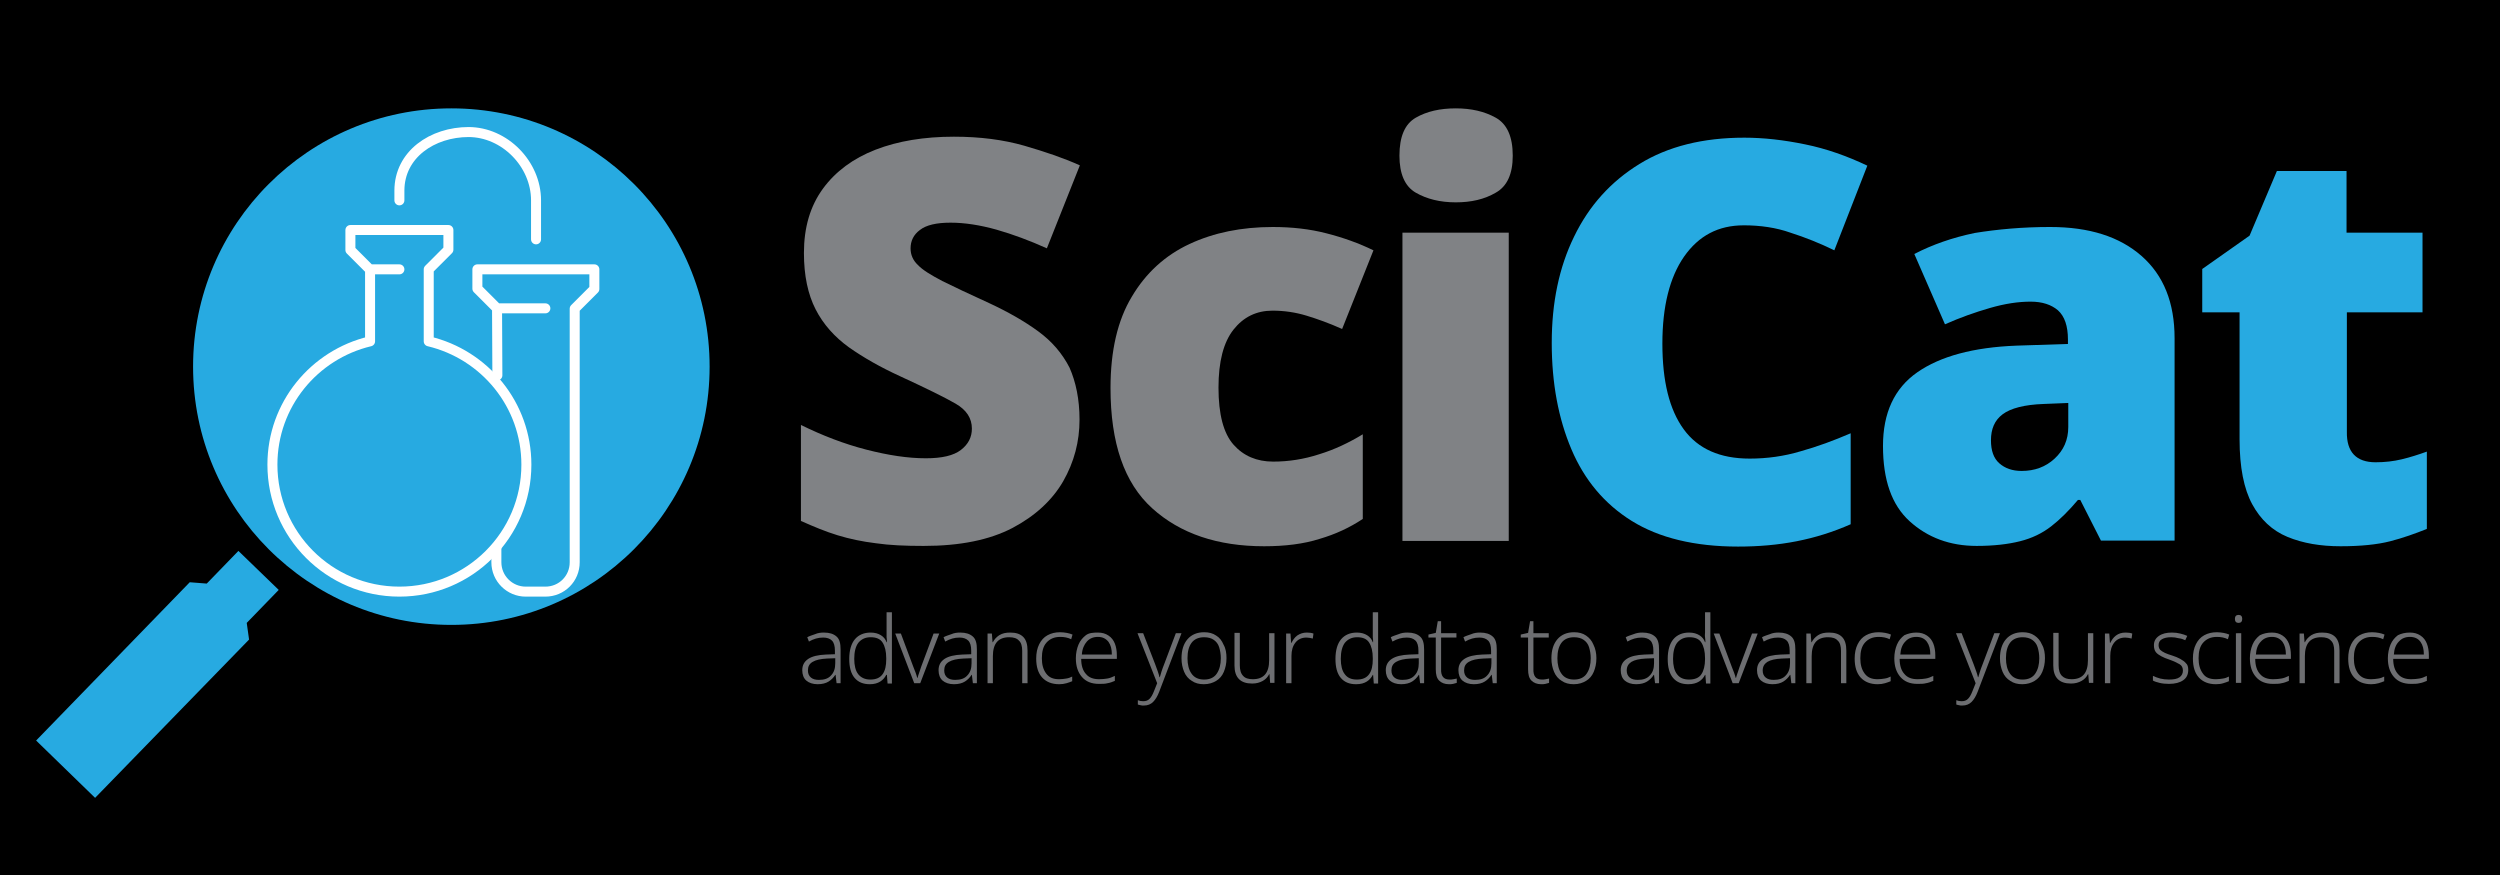 <?xml version="1.0" encoding="UTF-8" standalone="no"?>
<!-- Generator: Adobe Illustrator 24.3.0, SVG Export Plug-In . SVG Version: 6.00 Build 0)  -->

<svg
   version="1.1"
   x="0px"
   y="0px"
   viewBox="0 0 2000 700"
   xml:space="preserve"
   id="svg116"
   sodipodi:docname="SciCat_logo_full_on_black.svg"
   width="2000"
   height="700"
   inkscape:version="1.1.2 (0a00cf5339, 2022-02-04)"
   inkscape:export-filename="/home/nitrosx/repos/scicat-branding/logo/png/SciCat_logo_full_on_black.png"
   inkscape:export-xdpi="96"
   inkscape:export-ydpi="96"
   xmlns:inkscape="http://www.inkscape.org/namespaces/inkscape"
   xmlns:sodipodi="http://sodipodi.sourceforge.net/DTD/sodipodi-0.dtd"
   xmlns:xlink="http://www.w3.org/1999/xlink"
   xmlns="http://www.w3.org/2000/svg"
   xmlns:svg="http://www.w3.org/2000/svg"><defs
   id="defs120">
	
	
	

		<defs
   id="defs98">
			<circle
   id="SVGID_1_"
   cx="153.5"
   cy="124.2"
   r="77.5" />
		</defs>
		
		<clipPath
   id="SVGID_2_">
			<use
   xlink:href="#SVGID_1_"
   style="overflow:visible"
   id="use102"
   x="0"
   y="0"
   width="100%"
   height="100%" />
		</clipPath>
		
	
			
			
			
		
		
		
	</defs><sodipodi:namedview
   id="namedview118"
   pagecolor="#ffffff"
   bordercolor="#666666"
   borderopacity="1.0"
   inkscape:pageshadow="2"
   inkscape:pageopacity="0.0"
   inkscape:pagecheckerboard="0"
   showgrid="false"
   inkscape:zoom="0.76"
   inkscape:cx="1011.8421"
   inkscape:cy="142.10526"
   inkscape:window-width="2560"
   inkscape:window-height="1408"
   inkscape:window-x="0"
   inkscape:window-y="0"
   inkscape:window-maximized="1"
   inkscape:current-layer="svg116" />
<style
   type="text/css"
   id="style2">
	.st0{fill:#27AAE1;}
	.st1{fill:#808285;}
	.st2{fill:#6D6E71;}
	.st3{clip-path:url(#SVGID_2_);}
	.st4{fill:#27AAE1;stroke:#FFFFFF;stroke-width:4.252;stroke-linecap:round;stroke-linejoin:round;stroke-miterlimit:10;}
	.st5{fill:#27AAE1;stroke:#FFFFFF;stroke-width:4.252;stroke-linecap:round;stroke-miterlimit:10;}
</style>

<rect
   style="fill:#000000;stroke-width:7.559;stroke-linecap:round"
   id="rect1333"
   width="2000"
   height="700"
   x="0"
   y="0" /><polygon
   class="st0"
   points="89.6,179.5 80.1,189.3 75,188.9 28.9,236.4 46.6,253.6 92.8,206.1 92.1,201.1 101.7,191.2 "
   id="polygon7"
   transform="matrix(2.666,0,0,2.666,-48.153,-37.812)"
   style="stroke-width:0.375" /><g
   id="g21"
   transform="matrix(2.666,0,0,2.666,-48.153,-37.812)"
   style="stroke-width:0.375">
			<path
   class="st1"
   d="m 342,140.1 c 0,6.6 -1.6,12.7 -4.9,18.5 -3.3,5.7 -8.4,10.4 -15.2,14 -6.9,3.6 -15.7,5.4 -26.7,5.4 -5.5,0 -10.2,-0.2 -14.3,-0.8 -4.1,-0.5 -7.9,-1.3 -11.5,-2.4 -3.6,-1.1 -7.2,-2.6 -11,-4.3 v -28.8 c 6.5,3.2 13,5.7 19.6,7.4 6.6,1.7 12.5,2.6 17.9,2.6 4.8,0 8.3,-0.8 10.5,-2.5 2.2,-1.7 3.3,-3.8 3.3,-6.4 0,-3.1 -1.6,-5.6 -4.9,-7.5 -3.3,-1.9 -8.8,-4.6 -16.6,-8.2 -5.9,-2.7 -11,-5.6 -15.4,-8.7 -4.3,-3.1 -7.7,-6.9 -10,-11.4 -2.3,-4.5 -3.5,-10.1 -3.5,-16.9 0,-7.7 1.9,-14.1 5.7,-19.3 3.8,-5.2 9.1,-9.1 15.8,-11.7 6.7,-2.6 14.6,-3.9 23.5,-3.9 7.8,0 14.8,0.9 21.1,2.7 6.2,1.8 11.8,3.7 16.7,5.9 l -9.9,24.9 c -5.1,-2.3 -10.2,-4.2 -15.1,-5.6 -5,-1.4 -9.6,-2.1 -13.8,-2.1 -4.2,0 -7.3,0.7 -9.2,2.2 -1.9,1.4 -2.8,3.3 -2.8,5.5 0,1.9 0.7,3.6 2.2,5 1.4,1.5 3.9,3 7.3,4.8 3.4,1.7 8.1,3.9 14,6.6 5.8,2.7 10.7,5.5 14.8,8.5 4.1,3 7.2,6.6 9.4,10.9 1.9,4.3 3,9.5 3,15.6 z"
   id="path9"
   style="stroke-width:0.375" />
			<path
   class="st1"
   d="m 397.4,178.1 c -14,0 -25.2,-3.8 -33.6,-11.4 -8.4,-7.6 -12.5,-19.6 -12.5,-36.1 0,-11.1 2.1,-20.3 6.4,-27.4 4.2,-7.1 10,-12.4 17.3,-15.8 7.3,-3.4 15.6,-5.1 25,-5.1 5.7,0 11.1,0.6 16.1,1.9 5.1,1.3 9.8,3 14.1,5.1 l -9.4,23.6 c -3.8,-1.7 -7.4,-3 -10.7,-4 -3.3,-1 -6.7,-1.5 -10.2,-1.5 -4.8,0 -8.7,1.9 -11.7,5.7 -3,3.8 -4.5,9.6 -4.5,17.4 0,8 1.5,13.7 4.5,17.1 3,3.4 7,5.1 11.9,5.1 4.6,0 9.2,-0.7 13.8,-2.2 4.6,-1.4 9,-3.5 13.1,-6 v 25.4 c -3.9,2.6 -8.2,4.6 -13,6 -4.7,1.5 -10.3,2.2 -16.6,2.2 z"
   id="path11"
   style="stroke-width:0.375" />
			<path
   class="st1"
   d="m 454.9,46.7 c 4.6,0 8.6,0.9 12,2.8 3.4,1.9 5.1,5.7 5.1,11.4 0,5.5 -1.7,9.2 -5.1,11.1 -3.4,2 -7.4,2.9 -12,2.9 -4.7,0 -8.7,-1 -12,-2.9 -3.3,-1.9 -4.9,-5.7 -4.9,-11.1 0,-5.7 1.6,-9.5 4.9,-11.4 3.3,-1.9 7.3,-2.8 12,-2.8 z M 470.8,84 v 92.5 H 438.9 V 84 Z"
   id="path13"
   style="stroke-width:0.375" />
			<path
   class="st0"
   d="m 541.3,81.8 c -7.6,0 -13.5,3.1 -17.9,9.4 -4.3,6.2 -6.5,14.9 -6.5,26.1 0,11.3 2.1,19.8 6.4,25.7 4.3,5.9 10.9,8.8 19.8,8.8 5.2,0 10.3,-0.7 15.3,-2.2 5,-1.4 9.9,-3.2 15,-5.4 v 27.3 c -5.2,2.3 -10.6,4 -16.2,5.1 -5.6,1.1 -11.4,1.6 -17.6,1.6 -13,0 -23.7,-2.6 -31.9,-7.7 -8.2,-5.1 -14.2,-12.3 -18.1,-21.5 -3.9,-9.2 -5.9,-19.8 -5.9,-31.9 0,-12.1 2.2,-22.7 6.7,-31.9 4.5,-9.3 11,-16.5 19.6,-21.8 8.6,-5.3 19.1,-7.9 31.5,-7.9 5.8,0 11.9,0.7 18.2,2 6.4,1.3 12.6,3.5 18.7,6.4 l -9.9,25.4 c -4.3,-2.1 -8.8,-3.9 -13.2,-5.3 -4.2,-1.5 -9,-2.2 -14,-2.2 z"
   id="path15"
   style="stroke-width:0.375" />
			<path
   class="st0"
   d="m 633.3,82.3 c 11.7,0 20.8,2.9 27.4,8.7 6.6,5.8 9.9,14 9.9,24.7 v 60.7 h -22.1 l -6.2,-12.2 h -0.7 c -2.7,3.2 -5.4,5.9 -8,7.9 -2.7,2.1 -5.8,3.6 -9.4,4.5 -3.6,0.9 -7.9,1.4 -13,1.4 -8,0 -14.7,-2.5 -20.1,-7.4 -5.4,-4.9 -8,-12.4 -8,-22.6 0,-9.9 3.4,-17.3 10.3,-22.1 6.9,-4.8 16.8,-7.5 29.8,-8 l 15.4,-0.5 v -1.3 c 0,-4.1 -1,-7 -3,-8.8 -2,-1.7 -4.7,-2.6 -8.2,-2.6 -3.7,0 -7.7,0.6 -12.2,1.9 -4.5,1.3 -9,2.9 -13.5,4.9 l -9.2,-21.1 c 5.4,-2.8 11.4,-4.9 18.1,-6.3 6.8,-1.1 14.3,-1.8 22.7,-1.8 z m 5.5,52.8 -7.4,0.3 c -5.9,0.2 -10,1.3 -12.4,3.1 -2.4,1.8 -3.5,4.4 -3.5,7.8 0,3.1 0.8,5.4 2.5,6.9 1.7,1.5 3.9,2.3 6.7,2.3 3.9,0 7.2,-1.2 9.9,-3.7 2.7,-2.5 4.1,-5.6 4.1,-9.5 v -7.2 z"
   id="path17"
   style="stroke-width:0.375" />
			<path
   class="st0"
   d="m 730.9,152.9 c 2.8,0 5.4,-0.3 7.9,-0.9 2.5,-0.6 5,-1.4 7.5,-2.3 v 23.2 c -3.5,1.4 -7.1,2.7 -11,3.7 -3.9,1 -8.9,1.5 -14.9,1.5 -6,0 -11.3,-0.9 -15.9,-2.8 -4.6,-1.9 -8.1,-5.2 -10.6,-9.8 -2.5,-4.6 -3.8,-11.1 -3.8,-19.5 v -38.1 h -11.2 v -13 l 14.2,-10 8.2,-19.4 h 20.9 V 84 H 745 v 23.9 h -22.7 v 35.9 c -0.1,6 2.8,9.1 8.6,9.1 z"
   id="path19"
   style="stroke-width:0.375" />
		</g><g
   id="g93"
   transform="matrix(2.666,0,0,2.666,-48.153,-37.812)"
   style="stroke-width:0.375">
			<path
   class="st2"
   d="m 265.3,204 c 1.7,0 2.9,0.4 3.8,1.2 0.9,0.8 1.2,2.1 1.2,3.9 v 10.1 h -1.2 l -0.3,-2.5 h -0.1 c -0.5,0.8 -1.2,1.5 -2,2 -0.8,0.5 -1.9,0.8 -3.3,0.8 -1.4,0 -2.6,-0.4 -3.4,-1.1 -0.8,-0.7 -1.2,-1.8 -1.2,-3.1 0,-1.5 0.6,-2.6 1.8,-3.4 1.2,-0.8 3,-1.2 5.3,-1.3 l 2.7,-0.1 v -1 c 0,-1.5 -0.3,-2.5 -0.9,-3.1 -0.6,-0.6 -1.5,-0.9 -2.6,-0.9 -0.8,0 -1.5,0.1 -2.2,0.3 -0.7,0.2 -1.4,0.5 -2.1,0.9 l -0.5,-1.3 c 0.7,-0.4 1.5,-0.6 2.3,-0.9 0.9,-0.4 1.8,-0.5 2.7,-0.5 z m 3.4,7.7 -2.5,0.1 c -1.9,0.1 -3.3,0.4 -4.3,1 -1,0.6 -1.4,1.4 -1.4,2.6 0,0.9 0.3,1.6 0.9,2.1 0.6,0.5 1.4,0.7 2.4,0.7 1.6,0 2.8,-0.4 3.6,-1.3 0.9,-0.9 1.3,-2.1 1.3,-3.7 z"
   id="path23"
   style="stroke-width:0.375" />
			<path
   class="st2"
   d="m 279.1,219.5 c -2,0 -3.5,-0.6 -4.6,-1.9 -1.1,-1.3 -1.6,-3.2 -1.6,-5.7 0,-2.6 0.6,-4.6 1.7,-5.9 1.1,-1.3 2.7,-2 4.7,-2 1.3,0 2.3,0.3 3.1,0.8 0.8,0.5 1.4,1.2 1.7,2.1 h 0.1 c 0,-0.5 0,-0.9 -0.1,-1.5 0,-0.5 0,-1 0,-1.4 v -6.1 h 1.6 v 21.4 h -1.3 l -0.2,-2.6 H 284 c -0.4,0.8 -1,1.5 -1.8,2 -0.8,0.5 -1.8,0.8 -3.1,0.8 z m 0.1,-1.4 c 1.7,0 2.9,-0.5 3.7,-1.6 0.8,-1.1 1.1,-2.6 1.1,-4.5 v -0.3 c 0,-2.1 -0.4,-3.6 -1.1,-4.7 -0.7,-1.1 -1.9,-1.6 -3.6,-1.6 -1.6,0 -2.8,0.6 -3.7,1.7 -0.8,1.1 -1.2,2.7 -1.2,4.8 0,2 0.4,3.6 1.2,4.6 0.8,1 2,1.6 3.6,1.6 z"
   id="path25"
   style="stroke-width:0.375" />
			<path
   class="st2"
   d="m 292.4,219.2 -5.7,-14.9 h 1.7 l 3.7,9.9 c 0.2,0.6 0.5,1.2 0.7,1.8 0.2,0.6 0.4,1.1 0.5,1.6 h 0.1 c 0.1,-0.5 0.3,-1 0.5,-1.6 0.2,-0.6 0.4,-1.2 0.6,-1.8 l 3.7,-9.9 h 1.7 l -5.7,14.9 z"
   id="path27"
   style="stroke-width:0.375" />
			<path
   class="st2"
   d="m 306.2,204 c 1.7,0 2.9,0.4 3.8,1.2 0.9,0.8 1.2,2.1 1.2,3.9 v 10.1 H 310 l -0.3,-2.5 h -0.1 c -0.5,0.8 -1.2,1.5 -2,2 -0.8,0.5 -1.9,0.8 -3.3,0.8 -1.4,0 -2.6,-0.4 -3.4,-1.1 -0.8,-0.7 -1.2,-1.8 -1.2,-3.1 0,-1.5 0.6,-2.6 1.8,-3.4 1.2,-0.8 3,-1.2 5.3,-1.3 l 2.7,-0.1 v -1 c 0,-1.5 -0.3,-2.5 -0.9,-3.1 -0.6,-0.6 -1.5,-0.9 -2.6,-0.9 -0.8,0 -1.5,0.1 -2.2,0.3 -0.7,0.2 -1.4,0.5 -2.1,0.9 l -0.5,-1.3 c 0.7,-0.4 1.5,-0.6 2.3,-0.9 0.9,-0.4 1.8,-0.5 2.7,-0.5 z m 3.4,7.7 -2.5,0.1 c -1.9,0.1 -3.3,0.4 -4.3,1 -1,0.6 -1.4,1.4 -1.4,2.6 0,0.9 0.3,1.6 0.9,2.1 0.6,0.5 1.4,0.7 2.4,0.7 1.6,0 2.8,-0.4 3.6,-1.3 0.9,-0.9 1.3,-2.1 1.3,-3.7 z"
   id="path29"
   style="stroke-width:0.375" />
			<path
   class="st2"
   d="m 321.2,204 c 1.7,0 3,0.4 3.9,1.3 0.9,0.9 1.3,2.3 1.3,4.1 v 9.8 h -1.6 v -9.7 c 0,-1.4 -0.3,-2.5 -1,-3.1 -0.6,-0.7 -1.6,-1 -2.9,-1 -3.3,0 -4.9,1.9 -4.9,5.7 v 8.1 h -1.6 v -14.9 h 1.3 l 0.2,2.6 h 0.1 c 0.4,-0.8 1,-1.5 1.9,-2.1 1,-0.6 2,-0.8 3.3,-0.8 z"
   id="path31"
   style="stroke-width:0.375" />
			<path
   class="st2"
   d="m 335.9,219.5 c -2.2,0 -3.9,-0.7 -5.1,-2 -1.2,-1.3 -1.8,-3.2 -1.8,-5.7 0,-1.7 0.3,-3.1 0.9,-4.3 0.6,-1.2 1.4,-2.1 2.5,-2.7 1.1,-0.6 2.3,-0.9 3.8,-0.9 0.7,0 1.4,0.1 2,0.2 0.6,0.1 1.2,0.3 1.7,0.5 l -0.4,1.4 c -1,-0.5 -2.1,-0.7 -3.3,-0.7 -1.8,0 -3.1,0.6 -4.1,1.7 -1,1.1 -1.4,2.7 -1.4,4.7 0,1.9 0.4,3.4 1.3,4.6 0.9,1.2 2.1,1.7 3.9,1.7 0.7,0 1.5,-0.1 2.1,-0.2 0.7,-0.1 1.2,-0.3 1.8,-0.6 v 1.4 c -0.5,0.2 -1,0.4 -1.7,0.6 -0.7,0.2 -1.4,0.3 -2.2,0.3 z"
   id="path33"
   style="stroke-width:0.375" />
			<path
   class="st2"
   d="m 347.5,204 c 1.3,0 2.3,0.3 3.2,0.9 0.9,0.6 1.5,1.4 1.9,2.4 0.4,1 0.6,2.2 0.6,3.5 v 1.1 h -10.7 c 0,2 0.5,3.5 1.4,4.5 0.9,1.1 2.2,1.6 4,1.6 0.9,0 1.8,-0.1 2.4,-0.2 0.7,-0.1 1.5,-0.4 2.3,-0.8 v 1.5 c -0.7,0.3 -1.5,0.6 -2.2,0.7 -0.7,0.2 -1.6,0.2 -2.6,0.2 -2.2,0 -3.9,-0.7 -5.1,-2.1 -1.2,-1.4 -1.8,-3.2 -1.8,-5.6 0,-1.5 0.3,-2.9 0.8,-4.1 0.5,-1.2 1.3,-2.1 2.2,-2.8 0.9,-0.7 2.2,-0.8 3.6,-0.8 z m 0,1.3 c -1.4,0 -2.5,0.5 -3.3,1.4 -0.8,0.9 -1.4,2.2 -1.5,3.9 h 9 c 0,-1.6 -0.3,-2.8 -1,-3.8 -0.8,-1 -1.8,-1.5 -3.2,-1.5 z"
   id="path35"
   style="stroke-width:0.375" />
			<path
   class="st2"
   d="m 359.4,204.2 h 1.7 l 3.6,9.3 c 0.3,0.8 0.6,1.6 0.8,2.2 0.2,0.6 0.4,1.2 0.5,1.7 h 0.1 c 0.1,-0.4 0.3,-1 0.5,-1.7 0.2,-0.7 0.5,-1.4 0.8,-2.2 l 3.5,-9.3 h 1.7 l -6.7,17.6 c -0.5,1.3 -1.1,2.3 -1.8,3 -0.7,0.7 -1.6,1.1 -2.8,1.1 -0.4,0 -0.7,0 -1,-0.1 -0.3,-0.1 -0.6,-0.1 -0.8,-0.2 v -1.3 c 0.5,0.2 1,0.3 1.6,0.3 0.8,0 1.4,-0.2 1.9,-0.7 0.5,-0.5 0.9,-1.2 1.3,-2.2 l 1,-2.5 z"
   id="path37"
   style="stroke-width:0.375" />
			<path
   class="st2"
   d="m 386.1,211.7 c 0,1.6 -0.3,2.9 -0.8,4.1 -0.5,1.2 -1.3,2.1 -2.3,2.7 -1,0.6 -2.2,1 -3.7,1 -1.4,0 -2.6,-0.3 -3.6,-1 -1,-0.6 -1.8,-1.5 -2.3,-2.7 -0.5,-1.2 -0.8,-2.5 -0.8,-4.1 0,-2.4 0.6,-4.3 1.8,-5.7 1.2,-1.4 2.9,-2.1 5,-2.1 1.4,0 2.6,0.3 3.6,1 1,0.6 1.7,1.5 2.2,2.7 0.7,1.2 0.9,2.6 0.9,4.1 z m -11.7,0 c 0,1.9 0.4,3.5 1.2,4.6 0.8,1.2 2.1,1.8 3.8,1.8 1.7,0 3,-0.6 3.8,-1.8 0.8,-1.2 1.2,-2.7 1.2,-4.6 0,-1.2 -0.2,-2.3 -0.5,-3.3 -0.3,-1 -0.9,-1.7 -1.6,-2.2 -0.7,-0.5 -1.7,-0.8 -2.9,-0.8 -1.7,0 -3,0.6 -3.8,1.7 -0.8,1.1 -1.2,2.6 -1.2,4.6 z"
   id="path39"
   style="stroke-width:0.375" />
			<path
   class="st2"
   d="m 400.5,204.2 v 14.9 h -1.3 l -0.2,-2.6 h -0.1 c -0.4,0.8 -1,1.5 -1.9,2 -0.9,0.5 -1.9,0.8 -3.2,0.8 -3.5,0 -5.3,-1.8 -5.3,-5.4 v -9.8 h 1.6 v 9.7 c 0,1.4 0.3,2.5 1,3.2 0.6,0.7 1.6,1 2.9,1 3.3,0 4.9,-1.9 4.9,-5.7 v -8.1 z"
   id="path41"
   style="stroke-width:0.375" />
			<path
   class="st2"
   d="m 410.2,204 c 0.8,0 1.5,0.1 2,0.3 l -0.2,1.5 c -0.3,-0.1 -0.6,-0.1 -0.9,-0.2 -0.3,0 -0.6,-0.1 -1,-0.1 -1.4,0 -2.5,0.5 -3.3,1.5 -0.8,1 -1.2,2.3 -1.2,4 v 8.2 H 404 v -14.9 h 1.3 l 0.2,2.8 h 0.1 c 0.4,-0.8 0.9,-1.6 1.7,-2.2 0.9,-0.6 1.8,-0.9 2.9,-0.9 z"
   id="path43"
   style="stroke-width:0.375" />
			<path
   class="st2"
   d="m 425,219.5 c -2,0 -3.5,-0.6 -4.6,-1.9 -1.1,-1.3 -1.6,-3.2 -1.6,-5.7 0,-2.6 0.6,-4.6 1.7,-5.9 1.1,-1.3 2.7,-2 4.7,-2 1.3,0 2.3,0.3 3.1,0.8 0.8,0.5 1.4,1.2 1.7,2.1 h 0.1 c 0,-0.5 0,-0.9 -0.1,-1.5 0,-0.5 0,-1 0,-1.4 v -6.1 h 1.6 v 21.4 h -1.3 l -0.2,-2.6 H 430 c -0.4,0.8 -1,1.5 -1.8,2 -0.8,0.5 -1.8,0.8 -3.2,0.8 z m 0.2,-1.4 c 1.7,0 2.9,-0.5 3.7,-1.6 0.8,-1.1 1.1,-2.6 1.1,-4.5 v -0.3 c 0,-2.1 -0.4,-3.6 -1.1,-4.7 -0.7,-1.1 -1.9,-1.6 -3.6,-1.6 -1.6,0 -2.8,0.6 -3.7,1.7 -0.8,1.1 -1.2,2.7 -1.2,4.8 0,2 0.4,3.6 1.2,4.6 0.8,1.1 2,1.6 3.6,1.6 z"
   id="path45"
   style="stroke-width:0.375" />
			<path
   class="st2"
   d="m 440.4,204 c 1.7,0 2.9,0.4 3.8,1.2 0.9,0.8 1.2,2.1 1.2,3.9 v 10.1 h -1.2 l -0.3,-2.5 h -0.1 c -0.5,0.8 -1.2,1.5 -2,2 -0.8,0.5 -1.9,0.8 -3.3,0.8 -1.4,0 -2.6,-0.4 -3.4,-1.1 -0.8,-0.7 -1.2,-1.8 -1.2,-3.1 0,-1.5 0.6,-2.6 1.8,-3.4 1.2,-0.8 3,-1.2 5.3,-1.3 l 2.7,-0.1 v -1 c 0,-1.5 -0.3,-2.5 -0.9,-3.1 -0.6,-0.6 -1.5,-0.9 -2.6,-0.9 -0.8,0 -1.5,0.1 -2.2,0.3 -0.7,0.2 -1.4,0.5 -2.1,0.9 l -0.5,-1.3 c 0.7,-0.4 1.5,-0.6 2.3,-0.9 0.9,-0.4 1.8,-0.5 2.7,-0.5 z m 3.4,7.7 -2.5,0.1 c -1.9,0.1 -3.3,0.4 -4.3,1 -1,0.6 -1.4,1.4 -1.4,2.6 0,0.9 0.3,1.6 0.9,2.1 0.6,0.5 1.4,0.7 2.4,0.7 1.6,0 2.8,-0.4 3.6,-1.3 0.9,-0.9 1.3,-2.1 1.3,-3.7 z"
   id="path47"
   style="stroke-width:0.375" />
			<path
   class="st2"
   d="m 453,218.1 c 0.4,0 0.8,0 1.2,-0.1 0.4,-0.1 0.7,-0.1 1,-0.2 v 1.3 c -0.3,0.1 -0.7,0.2 -1.1,0.3 -0.4,0.1 -0.8,0.1 -1.3,0.1 -1.2,0 -2.2,-0.4 -2.9,-1.1 -0.7,-0.7 -1,-1.8 -1,-3.4 v -9.5 h -2.2 v -0.9 l 2.2,-0.5 0.6,-3.5 h 1 v 3.6 h 4.6 v 1.3 h -4.6 v 9.4 c -0.1,2.2 0.8,3.2 2.5,3.2 z"
   id="path49"
   style="stroke-width:0.375" />
			<path
   class="st2"
   d="m 462.2,204 c 1.7,0 2.9,0.4 3.8,1.2 0.9,0.8 1.2,2.1 1.2,3.9 v 10.1 H 466 l -0.3,-2.5 h -0.1 c -0.5,0.8 -1.2,1.5 -2,2 -0.8,0.5 -1.9,0.8 -3.3,0.8 -1.4,0 -2.6,-0.4 -3.4,-1.1 -0.8,-0.7 -1.2,-1.8 -1.2,-3.1 0,-1.5 0.6,-2.6 1.8,-3.4 1.2,-0.8 3,-1.2 5.3,-1.3 l 2.7,-0.1 v -1 c 0,-1.5 -0.3,-2.5 -0.9,-3.1 -0.6,-0.6 -1.5,-0.9 -2.6,-0.9 -0.8,0 -1.5,0.1 -2.2,0.3 -0.7,0.2 -1.4,0.5 -2.1,0.9 l -0.5,-1.3 c 0.7,-0.4 1.5,-0.6 2.3,-0.9 0.9,-0.4 1.8,-0.5 2.7,-0.5 z m 3.4,7.7 -2.5,0.1 c -1.9,0.1 -3.3,0.4 -4.3,1 -1,0.6 -1.4,1.4 -1.4,2.6 0,0.9 0.3,1.6 0.9,2.1 0.6,0.5 1.4,0.7 2.4,0.7 1.6,0 2.8,-0.4 3.6,-1.3 0.9,-0.9 1.3,-2.1 1.3,-3.7 z"
   id="path51"
   style="stroke-width:0.375" />
			<path
   class="st2"
   d="m 480.7,218.1 c 0.4,0 0.8,0 1.2,-0.1 0.4,-0.1 0.7,-0.1 1,-0.2 v 1.3 c -0.3,0.1 -0.7,0.2 -1.1,0.3 -0.4,0.1 -0.8,0.1 -1.3,0.1 -1.2,0 -2.2,-0.4 -2.9,-1.1 -0.7,-0.7 -1,-1.8 -1,-3.4 v -9.5 h -2.2 v -0.9 l 2.2,-0.5 0.6,-3.5 h 1 v 3.6 h 4.6 v 1.3 h -4.6 v 9.4 c -0.1,2.2 0.8,3.2 2.5,3.2 z"
   id="path53"
   style="stroke-width:0.375" />
			<path
   class="st2"
   d="m 497.1,211.7 c 0,1.6 -0.3,2.9 -0.8,4.1 -0.5,1.2 -1.3,2.1 -2.3,2.7 -1,0.6 -2.2,1 -3.7,1 -1.4,0 -2.6,-0.3 -3.6,-1 -1,-0.6 -1.8,-1.5 -2.3,-2.7 -0.5,-1.2 -0.8,-2.5 -0.8,-4.1 0,-2.4 0.6,-4.3 1.8,-5.7 1.2,-1.4 2.9,-2.1 5,-2.1 1.4,0 2.6,0.3 3.6,1 1,0.7 1.7,1.5 2.2,2.7 0.6,1.2 0.9,2.6 0.9,4.1 z m -11.7,0 c 0,1.9 0.4,3.5 1.2,4.6 0.8,1.2 2.1,1.8 3.8,1.8 1.7,0 3,-0.6 3.8,-1.8 0.8,-1.2 1.2,-2.7 1.2,-4.6 0,-1.2 -0.2,-2.3 -0.5,-3.3 -0.3,-1 -0.9,-1.7 -1.6,-2.2 -0.7,-0.5 -1.7,-0.8 -2.9,-0.8 -1.7,0 -3,0.6 -3.8,1.7 -0.8,1.1 -1.2,2.6 -1.2,4.6 z"
   id="path55"
   style="stroke-width:0.375" />
			<path
   class="st2"
   d="m 510.9,204 c 1.7,0 2.9,0.4 3.8,1.2 0.9,0.8 1.2,2.1 1.2,3.9 v 10.1 h -1.2 l -0.3,-2.5 h -0.1 c -0.5,0.8 -1.2,1.5 -2,2 -0.8,0.5 -1.9,0.8 -3.3,0.8 -1.4,0 -2.6,-0.4 -3.4,-1.1 -0.8,-0.7 -1.2,-1.8 -1.2,-3.1 0,-1.5 0.6,-2.6 1.8,-3.4 1.2,-0.8 3,-1.2 5.3,-1.3 l 2.7,-0.1 v -1 c 0,-1.5 -0.3,-2.5 -0.9,-3.1 -0.6,-0.6 -1.5,-0.9 -2.6,-0.9 -0.8,0 -1.5,0.1 -2.2,0.3 -0.7,0.2 -1.4,0.5 -2.1,0.9 l -0.5,-1.3 c 0.7,-0.4 1.5,-0.6 2.3,-0.9 1,-0.4 1.8,-0.5 2.7,-0.5 z m 3.5,7.7 -2.5,0.1 c -1.9,0.1 -3.3,0.4 -4.3,1 -0.9,0.6 -1.4,1.4 -1.4,2.6 0,0.9 0.3,1.6 0.9,2.1 0.6,0.5 1.4,0.7 2.4,0.7 1.6,0 2.8,-0.4 3.6,-1.3 0.9,-0.9 1.3,-2.1 1.3,-3.7 z"
   id="path57"
   style="stroke-width:0.375" />
			<path
   class="st2"
   d="m 524.7,219.5 c -2,0 -3.5,-0.6 -4.6,-1.9 -1.1,-1.3 -1.6,-3.2 -1.6,-5.7 0,-2.6 0.6,-4.6 1.7,-5.9 1.1,-1.3 2.7,-2 4.7,-2 1.3,0 2.3,0.3 3.1,0.8 0.8,0.5 1.4,1.2 1.7,2.1 h 0.1 c 0,-0.5 0,-0.9 -0.1,-1.5 -0.1,-0.6 0,-1 0,-1.4 v -6.1 h 1.6 v 21.4 H 530 l -0.2,-2.6 h -0.1 c -0.4,0.8 -1,1.5 -1.8,2 -0.8,0.5 -1.9,0.8 -3.2,0.8 z m 0.2,-1.4 c 1.7,0 3,-0.5 3.7,-1.6 0.7,-1 1.1,-2.6 1.1,-4.5 v -0.3 c 0,-2.1 -0.4,-3.6 -1.1,-4.7 -0.7,-1.1 -1.9,-1.6 -3.6,-1.6 -1.6,0 -2.8,0.6 -3.7,1.7 -0.8,1.1 -1.2,2.7 -1.2,4.8 0,2 0.4,3.6 1.2,4.6 0.8,1.1 2,1.6 3.6,1.6 z"
   id="path59"
   style="stroke-width:0.375" />
			<path
   class="st2"
   d="m 538,219.2 -5.7,-14.9 h 1.7 l 3.7,9.9 c 0.2,0.6 0.5,1.2 0.7,1.8 0.2,0.6 0.4,1.1 0.5,1.6 h 0.1 c 0.1,-0.5 0.3,-1 0.5,-1.6 0.2,-0.6 0.4,-1.2 0.6,-1.8 l 3.7,-9.9 h 1.7 l -5.7,14.9 z"
   id="path61"
   style="stroke-width:0.375" />
			<path
   class="st2"
   d="m 551.8,204 c 1.7,0 2.9,0.4 3.8,1.2 0.9,0.8 1.2,2.1 1.2,3.9 v 10.1 h -1.2 l -0.3,-2.5 h -0.1 c -0.5,0.8 -1.2,1.5 -2,2 -0.8,0.5 -1.9,0.8 -3.3,0.8 -1.4,0 -2.6,-0.4 -3.4,-1.1 -0.8,-0.7 -1.2,-1.8 -1.2,-3.1 0,-1.5 0.6,-2.6 1.8,-3.4 1.2,-0.8 3,-1.2 5.3,-1.3 l 2.7,-0.1 v -1 c 0,-1.5 -0.3,-2.5 -0.9,-3.1 -0.6,-0.6 -1.5,-0.9 -2.6,-0.9 -0.8,0 -1.5,0.1 -2.2,0.3 -0.7,0.2 -1.4,0.5 -2.1,0.9 l -0.5,-1.3 c 0.7,-0.4 1.5,-0.6 2.3,-0.9 0.9,-0.4 1.8,-0.5 2.7,-0.5 z m 3.4,7.7 -2.5,0.1 c -1.9,0.1 -3.3,0.4 -4.3,1 -0.9,0.6 -1.4,1.4 -1.4,2.6 0,0.9 0.3,1.6 0.9,2.1 0.6,0.5 1.4,0.7 2.4,0.7 1.6,0 2.8,-0.4 3.6,-1.3 0.9,-0.9 1.3,-2.1 1.3,-3.7 z"
   id="path63"
   style="stroke-width:0.375" />
			<path
   class="st2"
   d="m 566.9,204 c 1.7,0 3,0.4 3.9,1.3 0.9,0.9 1.3,2.3 1.3,4.1 v 9.8 h -1.6 v -9.7 c 0,-1.4 -0.3,-2.5 -1,-3.1 -0.6,-0.7 -1.6,-1 -2.9,-1 -3.3,0 -4.9,1.9 -4.9,5.7 v 8.1 h -1.6 v -14.9 h 1.3 l 0.2,2.6 h 0.1 c 0.4,-0.8 1,-1.5 1.9,-2.1 0.9,-0.6 2,-0.8 3.3,-0.8 z"
   id="path65"
   style="stroke-width:0.375" />
			<path
   class="st2"
   d="m 581.5,219.5 c -2.2,0 -3.9,-0.7 -5.1,-2 -1.2,-1.3 -1.8,-3.2 -1.8,-5.7 0,-1.7 0.3,-3.1 0.9,-4.3 0.6,-1.2 1.4,-2.1 2.5,-2.7 1.1,-0.6 2.3,-0.9 3.8,-0.9 0.7,0 1.4,0.1 2,0.2 0.6,0.1 1.2,0.3 1.7,0.5 l -0.4,1.4 c -1,-0.5 -2.1,-0.7 -3.3,-0.7 -1.8,0 -3.1,0.6 -4.1,1.7 -1,1.1 -1.4,2.7 -1.4,4.7 0,1.9 0.4,3.4 1.3,4.6 0.9,1.2 2.1,1.7 3.9,1.7 0.7,0 1.5,-0.1 2.1,-0.2 0.7,-0.1 1.2,-0.3 1.8,-0.6 v 1.4 c -0.5,0.2 -1,0.4 -1.7,0.6 -0.7,0.2 -1.4,0.3 -2.2,0.3 z"
   id="path67"
   style="stroke-width:0.375" />
			<path
   class="st2"
   d="m 593.1,204 c 1.3,0 2.3,0.3 3.2,0.9 0.9,0.6 1.5,1.4 1.9,2.4 0.4,1 0.6,2.2 0.6,3.5 v 1.1 h -10.7 c 0,2 0.5,3.5 1.4,4.5 0.9,1.1 2.2,1.6 4,1.6 0.9,0 1.8,-0.1 2.4,-0.2 0.7,-0.1 1.5,-0.4 2.3,-0.8 v 1.5 c -0.7,0.3 -1.5,0.6 -2.2,0.7 -0.7,0.2 -1.6,0.2 -2.6,0.2 -2.2,0 -3.9,-0.7 -5.1,-2.1 -1.2,-1.4 -1.8,-3.2 -1.8,-5.6 0,-1.5 0.3,-2.9 0.8,-4.1 0.5,-1.2 1.3,-2.1 2.2,-2.8 1.1,-0.5 2.3,-0.8 3.6,-0.8 z m 0,1.3 c -1.4,0 -2.5,0.5 -3.3,1.4 -0.9,0.9 -1.4,2.2 -1.5,3.9 h 9 c 0,-1.6 -0.3,-2.8 -1,-3.8 -0.7,-1 -1.8,-1.5 -3.2,-1.5 z"
   id="path69"
   style="stroke-width:0.375" />
			<path
   class="st2"
   d="m 605,204.2 h 1.7 l 3.6,9.3 c 0.3,0.8 0.6,1.6 0.8,2.2 0.2,0.6 0.4,1.2 0.5,1.7 h 0.1 c 0.1,-0.4 0.3,-1 0.5,-1.7 0.2,-0.7 0.5,-1.4 0.8,-2.2 l 3.5,-9.3 h 1.7 l -6.7,17.6 c -0.5,1.3 -1.1,2.3 -1.8,3 -0.7,0.7 -1.6,1.1 -2.8,1.1 -0.4,0 -0.7,0 -1,-0.1 -0.3,-0.1 -0.6,-0.1 -0.8,-0.2 v -1.3 c 0.5,0.2 1,0.3 1.6,0.3 0.8,0 1.4,-0.2 1.9,-0.7 0.5,-0.5 0.9,-1.2 1.3,-2.2 l 1,-2.5 z"
   id="path71"
   style="stroke-width:0.375" />
			<path
   class="st2"
   d="m 631.7,211.7 c 0,1.6 -0.3,2.9 -0.8,4.1 -0.5,1.2 -1.3,2.1 -2.3,2.7 -1,0.6 -2.2,1 -3.7,1 -1.4,0 -2.6,-0.3 -3.6,-1 -1,-0.6 -1.8,-1.5 -2.3,-2.7 -0.5,-1.2 -0.8,-2.5 -0.8,-4.1 0,-2.4 0.6,-4.3 1.8,-5.7 1.2,-1.4 2.9,-2.1 5,-2.1 1.4,0 2.6,0.3 3.6,1 1,0.7 1.7,1.5 2.2,2.7 0.7,1.2 0.9,2.6 0.9,4.1 z m -11.7,0 c 0,1.9 0.4,3.5 1.2,4.6 0.8,1.2 2.1,1.8 3.8,1.8 1.7,0 3,-0.6 3.8,-1.8 0.8,-1.2 1.2,-2.7 1.2,-4.6 0,-1.2 -0.2,-2.3 -0.5,-3.3 -0.3,-1 -0.9,-1.7 -1.6,-2.2 -0.7,-0.5 -1.7,-0.8 -2.9,-0.8 -1.7,0 -3,0.6 -3.8,1.7 -0.8,1.1 -1.2,2.6 -1.2,4.6 z"
   id="path73"
   style="stroke-width:0.375" />
			<path
   class="st2"
   d="m 646.2,204.2 v 14.9 h -1.3 l -0.2,-2.6 h -0.1 c -0.4,0.8 -1,1.5 -1.9,2 -0.9,0.5 -1.9,0.8 -3.2,0.8 -3.5,0 -5.3,-1.8 -5.3,-5.4 v -9.8 h 1.6 v 9.7 c 0,1.4 0.3,2.5 1,3.2 0.7,0.7 1.6,1 2.9,1 3.3,0 4.9,-1.9 4.9,-5.7 v -8.1 z"
   id="path75"
   style="stroke-width:0.375" />
			<path
   class="st2"
   d="m 655.9,204 c 0.8,0 1.5,0.1 2,0.3 l -0.2,1.5 c -0.3,-0.1 -0.6,-0.1 -0.9,-0.2 -0.3,0 -0.6,-0.1 -1,-0.1 -1.4,0 -2.5,0.5 -3.3,1.5 -0.8,1 -1.2,2.3 -1.2,4 v 8.2 h -1.6 v -14.9 h 1.3 l 0.2,2.8 h 0.1 c 0.4,-0.8 0.9,-1.6 1.7,-2.2 0.8,-0.6 1.7,-0.9 2.9,-0.9 z"
   id="path77"
   style="stroke-width:0.375" />
			<path
   class="st2"
   d="m 674.7,215.2 c 0,1.4 -0.5,2.4 -1.5,3.1 -1,0.7 -2.4,1.1 -4.3,1.1 -1,0 -2,-0.1 -2.8,-0.3 -0.8,-0.2 -1.5,-0.4 -2,-0.7 V 217 c 0.7,0.3 1.4,0.6 2.2,0.8 0.8,0.2 1.7,0.3 2.6,0.3 1.5,0 2.5,-0.2 3.2,-0.7 0.7,-0.5 1,-1.2 1,-2 0,-0.8 -0.3,-1.5 -1,-1.9 -0.7,-0.4 -1.7,-0.9 -3.1,-1.4 -0.9,-0.3 -1.7,-0.6 -2.4,-1 -0.7,-0.4 -1.2,-0.7 -1.6,-1.2 -0.4,-0.5 -0.6,-1.2 -0.6,-2.1 0,-1.2 0.5,-2.1 1.5,-2.8 1,-0.7 2.3,-1 3.9,-1 0.9,0 1.7,0.1 2.5,0.3 0.8,0.2 1.5,0.4 2.1,0.7 l -0.6,1.3 c -0.6,-0.3 -1.2,-0.5 -2,-0.6 -0.7,-0.2 -1.5,-0.3 -2.2,-0.3 -1.2,0 -2.1,0.2 -2.8,0.6 -0.7,0.4 -1,1 -1,1.8 0,0.6 0.2,1.1 0.5,1.4 0.3,0.3 0.8,0.6 1.4,0.9 0.6,0.3 1.3,0.5 2.2,0.8 0.9,0.3 1.7,0.6 2.4,1 0.7,0.4 1.3,0.8 1.7,1.3 0.5,0.4 0.7,1.1 0.7,2 z"
   id="path79"
   style="stroke-width:0.375" />
			<path
   class="st2"
   d="m 683,219.5 c -2.2,0 -3.9,-0.7 -5.1,-2 -1.2,-1.3 -1.8,-3.2 -1.8,-5.7 0,-1.7 0.3,-3.1 0.9,-4.3 0.6,-1.2 1.4,-2.1 2.5,-2.7 1.1,-0.6 2.3,-0.9 3.8,-0.9 0.7,0 1.4,0.1 2,0.2 0.6,0.1 1.2,0.3 1.7,0.5 l -0.4,1.4 c -1,-0.5 -2.1,-0.7 -3.3,-0.7 -1.8,0 -3.1,0.6 -4.1,1.7 -1,1.1 -1.4,2.7 -1.4,4.7 0,1.9 0.4,3.4 1.3,4.6 0.8,1.2 2.1,1.7 3.9,1.7 0.7,0 1.5,-0.1 2.1,-0.2 0.7,-0.1 1.2,-0.3 1.8,-0.6 v 1.4 c -0.5,0.2 -1,0.4 -1.7,0.6 -0.6,0.2 -1.4,0.3 -2.2,0.3 z"
   id="path81"
   style="stroke-width:0.375" />
			<path
   class="st2"
   d="m 689.8,198.7 c 0.7,0 1.1,0.4 1.1,1.2 0,0.8 -0.4,1.2 -1.1,1.2 -0.7,0 -1.1,-0.4 -1.1,-1.2 0,-0.8 0.4,-1.2 1.1,-1.2 z m 0.8,5.5 v 14.9 H 689 v -14.9 z"
   id="path83"
   style="stroke-width:0.375" />
			<path
   class="st2"
   d="m 699.8,204 c 1.3,0 2.3,0.3 3.2,0.9 0.9,0.6 1.5,1.4 1.9,2.4 0.4,1 0.6,2.2 0.6,3.5 v 1.1 h -10.7 c 0,2 0.5,3.5 1.4,4.5 0.9,1.1 2.2,1.6 4,1.6 0.9,0 1.8,-0.1 2.4,-0.2 0.7,-0.1 1.5,-0.4 2.3,-0.8 v 1.5 c -0.7,0.3 -1.5,0.6 -2.2,0.7 -0.7,0.2 -1.6,0.2 -2.6,0.2 -2.2,0 -3.9,-0.7 -5.1,-2.1 -1.2,-1.4 -1.8,-3.2 -1.8,-5.6 0,-1.5 0.3,-2.9 0.8,-4.1 0.5,-1.2 1.3,-2.1 2.2,-2.8 1,-0.5 2.2,-0.8 3.6,-0.8 z m 0,1.3 c -1.4,0 -2.5,0.5 -3.3,1.4 -0.9,0.9 -1.4,2.2 -1.5,3.9 h 9 c 0,-1.6 -0.3,-2.8 -1,-3.8 -0.8,-1 -1.8,-1.5 -3.2,-1.5 z"
   id="path85"
   style="stroke-width:0.375" />
			<path
   class="st2"
   d="m 714.9,204 c 1.7,0 3,0.4 3.9,1.3 0.9,0.9 1.3,2.3 1.3,4.1 v 9.8 h -1.6 v -9.7 c 0,-1.4 -0.3,-2.5 -1,-3.1 -0.6,-0.7 -1.6,-1 -2.9,-1 -3.3,0 -4.9,1.9 -4.9,5.7 v 8.1 h -1.6 v -14.9 h 1.3 l 0.2,2.6 h 0.1 c 0.4,-0.8 1,-1.5 1.9,-2.1 1,-0.6 2,-0.8 3.3,-0.8 z"
   id="path87"
   style="stroke-width:0.375" />
			<path
   class="st2"
   d="m 729.6,219.5 c -2.2,0 -3.9,-0.7 -5.1,-2 -1.2,-1.3 -1.8,-3.2 -1.8,-5.7 0,-1.7 0.3,-3.1 0.9,-4.3 0.6,-1.2 1.4,-2.1 2.5,-2.7 1.1,-0.6 2.3,-0.9 3.8,-0.9 0.7,0 1.4,0.1 2,0.2 0.6,0.1 1.2,0.3 1.7,0.5 l -0.4,1.4 c -1,-0.5 -2.1,-0.7 -3.3,-0.7 -1.8,0 -3.1,0.6 -4.1,1.7 -1,1.1 -1.4,2.7 -1.4,4.7 0,1.9 0.4,3.4 1.3,4.6 0.9,1.2 2.1,1.7 3.9,1.7 0.7,0 1.5,-0.1 2.1,-0.2 0.7,-0.1 1.2,-0.3 1.8,-0.6 v 1.4 c -0.5,0.2 -1,0.4 -1.7,0.6 -0.7,0.2 -1.4,0.3 -2.2,0.3 z"
   id="path89"
   style="stroke-width:0.375" />
			<path
   class="st2"
   d="m 741.2,204 c 1.3,0 2.3,0.3 3.2,0.9 0.9,0.6 1.5,1.4 1.9,2.4 0.4,1 0.6,2.2 0.6,3.5 v 1.1 h -10.7 c 0,2 0.5,3.5 1.4,4.5 0.9,1.1 2.2,1.6 4,1.6 0.9,0 1.8,-0.1 2.4,-0.2 0.7,-0.1 1.5,-0.4 2.3,-0.8 v 1.5 c -0.7,0.3 -1.5,0.6 -2.2,0.7 -0.7,0.2 -1.6,0.2 -2.6,0.2 -2.2,0 -3.9,-0.7 -5.1,-2.1 -1.2,-1.4 -1.8,-3.2 -1.8,-5.6 0,-1.5 0.3,-2.9 0.8,-4.1 0.5,-1.2 1.3,-2.1 2.2,-2.8 1,-0.5 2.2,-0.8 3.6,-0.8 z m 0,1.3 c -1.4,0 -2.5,0.5 -3.3,1.4 -0.9,0.9 -1.4,2.2 -1.5,3.9 h 9 c 0,-1.6 -0.3,-2.8 -1,-3.8 -0.7,-1 -1.8,-1.5 -3.2,-1.5 z"
   id="path91"
   style="stroke-width:0.375" />
		</g><use
   xlink:href="#SVGID_1_"
   style="overflow:visible;fill:#27aae1;stroke-width:0.375"
   id="use100"
   x="0"
   y="0"
   width="100%"
   height="100%"
   transform="matrix(2.666,0,0,2.666,-48.153,-37.812)" /><path
   class="st4"
   d="m 397.37,246.672 h 38.927 m -38.393,53.591 -0.267,-53.591 -15.731,-15.731 v -15.464 h 93.584 v 15.731 l -15.731,15.731 v 202.898 c 0,13.064 -10.398,23.463 -23.463,23.463 H 420.566 c -12.798,0 -23.463,-10.398 -23.463,-23.463 v -15.731"
   id="path105"
   style="stroke-width:8;stroke-miterlimit:10;stroke-dasharray:none" /><path
   class="st5"
   d="m 319.517,160.287 v -7.732 c 0,-29.062 26.395,-46.925 55.457,-46.925 h -0.267 c 29.062,0 54.124,25.596 54.124,54.657 v 31.195"
   id="path107"
   style="stroke-width:8;stroke-miterlimit:10;stroke-dasharray:none" /><path
   class="st4"
   d="m 280.323,184.283 v 15.731 l 15.731,15.731 v 57.323 c -44.792,10.665 -78.12,50.658 -78.12,98.65 0,55.99 45.326,101.582 101.583,101.582 55.99,0 101.583,-45.326 101.583,-101.582 0,-47.992 -33.328,-87.985 -78.12,-98.65 v -57.59 l 15.731,-15.731 v -15.731 h -78.386 z m 39.193,31.195 H 296.054"
   id="path109"
   style="stroke-width:8;stroke-miterlimit:10;stroke-dasharray:none" />
</svg>

